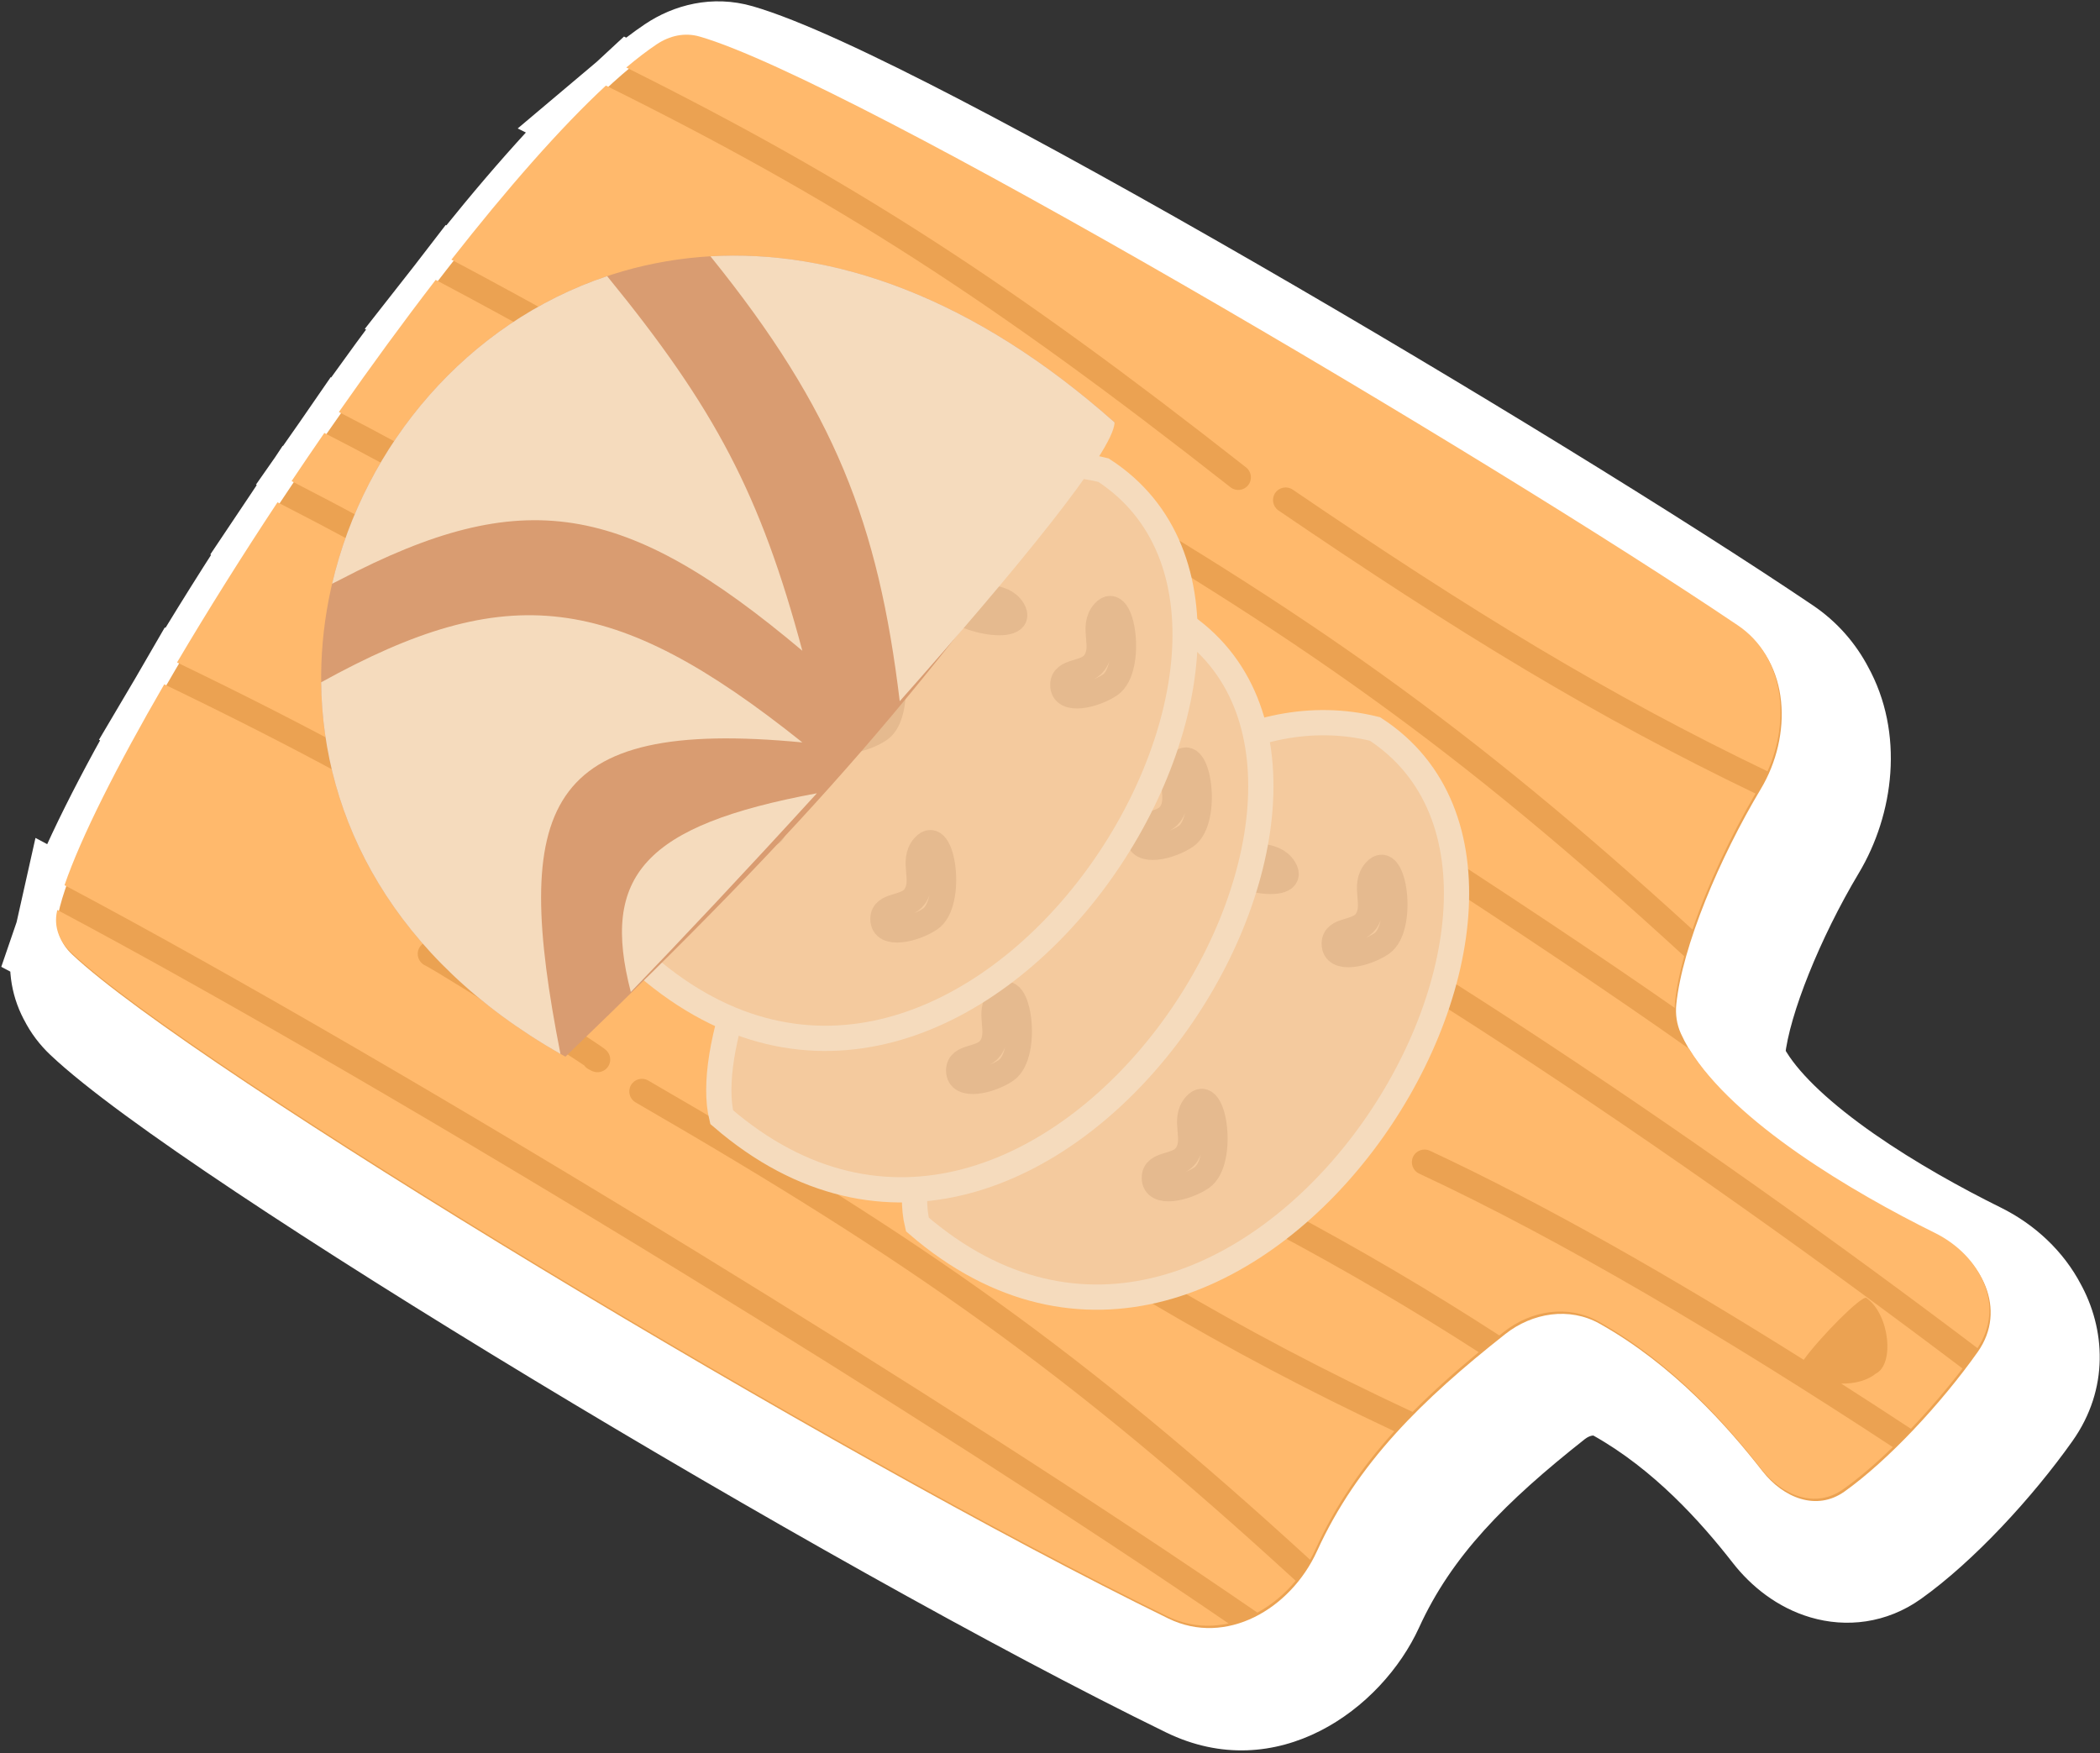 <svg width="787" height="657" viewBox="0 0 787 657" fill="none" xmlns="http://www.w3.org/2000/svg">
<rect x="0" y="0" width="787" height="657" fill="#333333" stroke="none"/>
<mask id="path-1-outside-1_108_7684" maskUnits="userSpaceOnUse" x="-0.169" y="-0.441" width="788" height="657" fill="black">
<rect fill="white" x="-0.169" y="-0.441" width="788" height="657"/>
<path fill-rule="evenodd" clip-rule="evenodd" d="M138.826 170.979C150.793 153.871 163.03 137.13 175.107 121.449L175.919 121.878C177.89 119.321 179.857 116.793 181.817 114.296L181.001 113.864C201.709 87.461 221.737 64.539 238.895 48.633C239.202 48.785 239.509 48.937 239.816 49.09C242.44 46.668 244.997 44.413 247.478 42.336C247.162 42.178 246.847 42.021 246.531 41.863C250.522 38.498 254.32 35.59 257.891 33.191C262.769 29.914 268.411 28.636 274.057 30.266C331.187 46.761 569.889 188.001 663.127 250.936C668.161 254.334 671.93 258.74 674.538 263.75C682.419 277.933 680.664 297.293 671.704 312.26C656.308 337.98 642.285 371.161 640.047 392.921C639.661 396.674 640.201 400.445 641.752 403.884C642.604 405.773 643.594 407.657 644.71 409.533L644.814 409.607C661.948 437.352 706.146 463.376 736.975 478.633C744.609 482.411 750.696 488.259 754.173 494.972C759.061 503.733 759.48 514.092 752.981 523.271C739.369 542.499 719.475 563.884 703.076 575.555C692.625 582.994 680.182 577.993 672.297 567.874C659.566 551.537 639.073 528.201 611.269 512.629C599.964 506.298 586.102 508.518 575.935 516.549C544.821 541.125 520.532 564.734 505.393 597.891C495.432 619.707 471.248 633.656 449.692 623.144C324.706 562.187 83.766 416.779 38.804 374.219C37.187 372.688 35.875 370.957 34.939 369.085C33.068 365.839 32.347 362.116 33.166 358.243C33.211 358.027 33.259 357.809 33.308 357.588L33.906 357.905C34.549 355.157 35.474 352.062 36.658 348.654L36.006 348.308C42.148 330.398 55.644 303.629 73.381 273.027L74.144 273.395C75.712 270.694 77.312 267.963 78.943 265.205L78.176 264.835C89.478 245.71 102.267 225.314 115.828 204.801L116.61 205.202C118.357 202.561 120.117 199.918 121.888 197.276L121.103 196.873C125.142 190.843 129.24 184.815 133.379 178.819L133.724 178.996L134.171 179.225C135.981 176.605 137.798 173.992 139.622 171.387C139.356 171.251 139.091 171.115 138.826 170.979Z"/>
</mask>
<path fill-rule="evenodd" clip-rule="evenodd" d="M138.826 170.979C150.793 153.871 163.03 137.13 175.107 121.449L175.919 121.878C177.89 119.321 179.857 116.793 181.817 114.296L181.001 113.864C201.709 87.461 221.737 64.539 238.895 48.633C239.202 48.785 239.509 48.937 239.816 49.09C242.44 46.668 244.997 44.413 247.478 42.336C247.162 42.178 246.847 42.021 246.531 41.863C250.522 38.498 254.32 35.59 257.891 33.191C262.769 29.914 268.411 28.636 274.057 30.266C331.187 46.761 569.889 188.001 663.127 250.936C668.161 254.334 671.93 258.74 674.538 263.75C682.419 277.933 680.664 297.293 671.704 312.26C656.308 337.98 642.285 371.161 640.047 392.921C639.661 396.674 640.201 400.445 641.752 403.884C642.604 405.773 643.594 407.657 644.71 409.533L644.814 409.607C661.948 437.352 706.146 463.376 736.975 478.633C744.609 482.411 750.696 488.259 754.173 494.972C759.061 503.733 759.48 514.092 752.981 523.271C739.369 542.499 719.475 563.884 703.076 575.555C692.625 582.994 680.182 577.993 672.297 567.874C659.566 551.537 639.073 528.201 611.269 512.629C599.964 506.298 586.102 508.518 575.935 516.549C544.821 541.125 520.532 564.734 505.393 597.891C495.432 619.707 471.248 633.656 449.692 623.144C324.706 562.187 83.766 416.779 38.804 374.219C37.187 372.688 35.875 370.957 34.939 369.085C33.068 365.839 32.347 362.116 33.166 358.243C33.211 358.027 33.259 357.809 33.308 357.588L33.906 357.905C34.549 355.157 35.474 352.062 36.658 348.654L36.006 348.308C42.148 330.398 55.644 303.629 73.381 273.027L74.144 273.395C75.712 270.694 77.312 267.963 78.943 265.205L78.176 264.835C89.478 245.71 102.267 225.314 115.828 204.801L116.61 205.202C118.357 202.561 120.117 199.918 121.888 197.276L121.103 196.873C125.142 190.843 129.24 184.815 133.379 178.819L133.724 178.996L134.171 179.225C135.981 176.605 137.798 173.992 139.622 171.387C139.356 171.251 139.091 171.115 138.826 170.979Z" fill="#F5DBBD"/>
<path d="M175.107 121.449L188.693 95.769L167.038 84.313L152.09 103.722L175.107 121.449ZM138.826 170.979L115.021 154.327L95.929 181.621L125.564 196.827L138.826 170.979ZM175.919 121.878L162.333 147.558L183.977 159.008L198.927 139.616L175.919 121.878ZM181.817 114.296L204.667 132.237L226.126 104.907L195.426 88.629L181.817 114.296ZM181.001 113.864L158.142 95.935L136.709 123.262L167.392 139.531L181.001 113.864ZM238.895 48.633L251.804 22.606L233.846 13.699L219.145 27.327L238.895 48.633ZM239.816 49.09L226.892 75.108L244.81 84.008L259.515 70.442L239.816 49.09ZM247.478 42.336L266.127 64.611L300.119 36.153L260.459 16.345L247.478 42.336ZM246.531 41.863L227.804 19.652L194.017 48.139L233.566 67.861L246.531 41.863ZM257.891 33.191L241.692 9.074L241.692 9.074L257.891 33.191ZM274.057 30.266L265.998 58.177L265.998 58.177L274.057 30.266ZM663.127 250.936L646.873 275.015L646.873 275.015L663.127 250.936ZM674.538 263.75L648.767 277.162L648.95 277.514L649.143 277.861L674.538 263.75ZM671.704 312.26L696.631 327.182L696.631 327.182L671.704 312.26ZM640.047 392.921L611.148 389.948L611.148 389.948L640.047 392.921ZM641.752 403.884L668.235 391.94L668.235 391.94L641.752 403.884ZM644.71 409.533L619.736 424.377L622.898 429.697L627.954 433.267L644.71 409.533ZM644.814 409.607L669.532 394.342L666.415 389.295L661.569 385.874L644.814 409.607ZM736.975 478.633L724.089 504.67L724.089 504.67L736.975 478.633ZM754.173 494.972L728.375 508.333L728.583 508.734L728.803 509.128L754.173 494.972ZM752.981 523.271L729.27 506.484L729.27 506.484L752.981 523.271ZM703.076 575.555L686.23 551.886L686.23 551.886L703.076 575.555ZM672.297 567.874L695.213 550.017L695.213 550.017L672.297 567.874ZM611.269 512.629L625.464 487.282L625.464 487.282L611.269 512.629ZM575.935 516.549L557.927 493.751L557.927 493.751L575.935 516.549ZM505.393 597.891L531.82 609.958L531.82 609.958L505.393 597.891ZM449.692 623.144L436.958 649.255L436.958 649.255L449.692 623.144ZM38.804 374.219L58.775 353.121L58.775 353.12L38.804 374.219ZM34.939 369.085L60.922 356.091L60.538 355.322L60.108 354.577L34.939 369.085ZM33.166 358.243L61.589 364.252L61.589 364.251L33.166 358.243ZM33.308 357.588L46.95 331.938L13.294 314.038L4.959 351.236L33.308 357.588ZM33.906 357.905L20.264 383.555L53.588 401.279L62.192 364.528L33.906 357.905ZM36.658 348.654L64.099 358.192L72.278 334.664L50.274 322.99L36.658 348.654ZM36.006 348.308L8.525 338.884L0.479 362.346L22.39 373.971L36.006 348.308ZM73.381 273.027L86.003 246.861L61.749 235.161L48.246 258.459L73.381 273.027ZM74.144 273.395L61.522 299.562L85.763 311.255L99.271 287.977L74.144 273.395ZM78.943 265.205L103.947 279.998L120.045 252.789L91.575 239.044L78.943 265.205ZM78.176 264.835L53.165 250.055L37.089 277.258L65.545 290.997L78.176 264.835ZM115.828 204.801L129.079 178.947L105.935 167.084L91.593 188.78L115.828 204.801ZM116.61 205.202L103.358 231.055L126.494 242.914L140.839 221.231L116.61 205.202ZM121.888 197.276L146.02 213.452L164.193 186.341L135.158 171.432L121.888 197.276ZM121.103 196.873L96.966 180.705L78.808 207.813L107.833 222.717L121.103 196.873ZM133.379 178.819L146.611 152.956L123.937 141.355L109.47 162.316L133.379 178.819ZM133.724 178.996L146.969 153.139L146.963 153.136L146.956 153.132L133.724 178.996ZM134.171 179.225L120.926 205.081L143.597 216.695L158.075 195.737L134.171 179.225ZM139.622 171.387L163.421 188.048L182.513 160.776L152.907 145.551L139.622 171.387ZM152.09 103.722C139.71 119.797 127.211 136.9 115.021 154.327L162.632 187.631C174.376 170.842 186.349 154.464 198.124 139.175L152.09 103.722ZM189.504 96.199L188.693 95.769L161.521 147.128L162.333 147.558L189.504 96.199ZM158.967 96.355C156.952 98.921 154.933 101.518 152.911 104.14L198.927 139.616C200.847 137.125 202.761 134.665 204.667 132.237L158.967 96.355ZM167.392 139.531L168.208 139.963L195.426 88.629L194.61 88.197L167.392 139.531ZM219.145 27.327C200.359 44.743 179.246 69.027 158.142 95.935L203.861 131.793C224.172 105.896 243.116 84.335 258.646 69.938L219.145 27.327ZM252.74 23.071C252.428 22.916 252.116 22.761 251.804 22.606L225.986 74.659C226.289 74.809 226.59 74.959 226.892 75.108L252.74 23.071ZM228.828 20.06C225.947 22.472 223.039 25.04 220.116 27.737L259.515 70.442C261.841 68.296 264.047 66.353 266.127 64.611L228.828 20.06ZM233.566 67.861C233.876 68.016 234.187 68.171 234.497 68.326L260.459 16.345C260.138 16.185 259.817 16.025 259.496 15.865L233.566 67.861ZM241.692 9.074C237.05 12.193 232.402 15.776 227.804 19.652L265.257 64.074C268.643 61.219 271.59 58.986 274.09 57.307L241.692 9.074ZM282.115 2.354C266.829 -2.059 252.401 1.881 241.692 9.074L274.09 57.307C273.692 57.575 272.729 58.117 271.185 58.415C269.556 58.729 267.726 58.676 265.998 58.177L282.115 2.354ZM679.38 226.856C631.978 194.86 548.349 143.438 469.561 98.017C430.118 75.278 391.61 53.882 359.225 37.07C327.745 20.728 299.612 7.406 282.115 2.354L265.998 58.177C277.067 61.373 300.195 71.892 332.454 88.638C363.807 104.915 401.513 125.855 440.542 148.355C518.698 193.412 601.038 244.077 646.873 275.015L679.38 226.856ZM700.308 250.338C695.577 241.247 688.62 233.093 679.38 226.856L646.873 275.015C647.333 275.326 647.675 275.639 647.949 275.95C648.228 276.266 648.505 276.657 648.767 277.162L700.308 250.338ZM696.631 327.182C709.687 305.373 713.917 274.807 699.932 249.639L649.143 277.861C650.92 281.058 651.642 289.213 646.778 297.338L696.631 327.182ZM668.946 395.894C670.538 380.424 682.013 351.602 696.631 327.182L646.778 297.338C630.603 324.358 614.033 361.898 611.148 389.948L668.946 395.894ZM668.235 391.94C668.943 393.508 669.046 394.928 668.946 395.894L611.148 389.948C610.276 398.421 611.46 407.381 615.27 415.828L668.235 391.94ZM669.683 394.69C669.071 393.661 668.598 392.743 668.235 391.94L615.27 415.828C616.611 418.802 618.117 421.653 619.736 424.377L669.683 394.69ZM661.569 385.874L661.465 385.8L627.954 433.267L628.058 433.34L661.569 385.874ZM749.861 452.595C735.241 445.36 717.847 435.757 702.372 424.97C686.309 413.773 674.928 403.08 669.532 394.342L620.095 424.872C631.833 443.878 651.119 460.07 669.146 472.636C687.761 485.611 707.881 496.649 724.089 504.67L749.861 452.595ZM779.97 481.611C773.375 468.878 762.48 458.84 749.861 452.595L724.089 504.67C726.738 505.981 728.017 507.641 728.375 508.333L779.97 481.611ZM776.692 540.058C790.521 520.524 789.116 497.972 779.542 480.815L728.803 509.128C729.056 509.582 728.782 509.321 728.801 508.384C728.81 507.924 728.892 507.454 729.031 507.036C729.17 506.618 729.306 506.434 729.27 506.484L776.692 540.058ZM719.922 599.224C739.74 585.119 761.822 561.061 776.692 540.058L729.27 506.484C716.915 523.936 699.209 542.648 686.23 551.886L719.922 599.224ZM649.381 585.731C656.219 594.506 666.107 602.526 678.545 606.175C691.828 610.073 706.894 608.496 719.922 599.224L686.23 551.886C687.19 551.203 688.702 550.483 690.604 550.194C692.444 549.914 693.951 550.143 694.903 550.422C696.536 550.901 696.26 551.361 695.213 550.017L649.381 585.731ZM597.073 537.977C619.805 550.707 637.439 570.406 649.382 585.732L695.213 550.017C681.694 532.669 658.341 505.694 625.464 487.282L597.073 537.977ZM593.942 539.346C595.071 538.454 596.144 538.11 596.772 538.032C597.289 537.967 597.266 538.085 597.073 537.977L625.464 487.282C602.127 474.212 575.618 479.778 557.927 493.751L593.942 539.346ZM531.82 609.958C544.06 583.15 563.963 563.026 593.942 539.346L557.927 493.751C525.679 519.223 497.004 546.318 478.965 585.825L531.82 609.958ZM436.958 649.255C478.458 669.495 517.787 640.691 531.82 609.958L478.966 585.825C476.578 591.053 472.645 594.816 469.092 596.56C465.961 598.097 464.019 597.808 462.427 597.032L436.958 649.255ZM18.832 395.317C32.135 407.909 57.649 426.253 88.286 446.671C119.605 467.544 158.223 491.849 199.201 516.64C281.008 566.13 373.334 618.226 436.958 649.255L462.427 597.032C401.064 567.105 310.427 516.019 229.277 466.926C188.777 442.425 150.917 418.588 120.509 398.322C89.418 377.601 67.954 361.809 58.775 353.121L18.832 395.317ZM8.955 382.08C11.542 387.253 14.982 391.673 18.833 395.318L58.775 353.12C59.391 353.703 60.208 354.662 60.922 356.091L8.955 382.08ZM4.742 352.234C2.338 363.604 4.58 374.592 9.769 383.593L60.108 354.577C61.555 357.086 62.355 360.627 61.589 364.252L4.742 352.234ZM4.959 351.236C4.885 351.568 4.813 351.9 4.742 352.234L61.589 364.251C61.61 364.153 61.633 364.049 61.657 363.939L4.959 351.236ZM47.547 332.256L46.95 331.938L19.666 383.237L20.264 383.555L47.547 332.256ZM9.217 339.115C7.798 343.198 6.552 347.295 5.619 351.283L62.192 364.528C62.546 363.019 63.149 360.926 64.099 358.192L9.217 339.115ZM22.39 373.971L23.042 374.317L50.274 322.99L49.622 322.644L22.39 373.971ZM48.246 258.459C30.357 289.324 15.64 318.138 8.525 338.884L63.487 357.732C68.657 342.657 80.931 317.935 98.516 287.595L48.246 258.459ZM86.766 247.229L86.003 246.861L60.759 299.194L61.522 299.562L86.766 247.229ZM53.94 250.413C52.268 253.238 50.627 256.039 49.017 258.813L99.271 287.977C100.797 285.348 102.356 282.687 103.947 279.998L53.94 250.413ZM65.545 290.997L66.312 291.367L91.575 239.044L90.808 238.673L65.545 290.997ZM91.593 188.78C77.789 209.66 64.739 230.471 53.165 250.055L103.187 279.615C114.218 260.949 126.745 240.968 140.063 220.822L91.593 188.78ZM129.862 179.348L129.079 178.947L102.576 230.654L103.358 231.055L129.862 179.348ZM97.757 181.1C95.953 183.79 94.16 186.482 92.381 189.172L140.839 221.231C142.554 218.639 144.281 216.045 146.02 213.452L97.757 181.1ZM107.833 222.717L108.618 223.12L135.158 171.432L134.373 171.029L107.833 222.717ZM109.47 162.316C105.253 168.424 101.079 174.564 96.966 180.705L145.24 213.04C149.205 207.121 153.227 201.206 157.288 195.322L109.47 162.316ZM146.956 153.132L146.611 152.956L120.146 204.682L120.491 204.859L146.956 153.132ZM147.417 153.369L146.969 153.139L120.478 204.852L120.926 205.081L147.417 153.369ZM115.822 154.727C113.964 157.381 112.112 160.044 110.268 162.713L158.075 195.737C159.85 193.167 161.633 190.603 163.421 188.048L115.822 154.727ZM125.564 196.827C125.821 196.959 126.078 197.091 126.336 197.223L152.907 145.551C152.635 145.411 152.362 145.271 152.089 145.131L125.564 196.827Z" fill="white" mask="url(#path-1-outside-1_108_7684)"/>
<path d="M659.876 295.703C644.479 321.422 630.457 354.604 628.219 376.363C627.833 380.117 628.373 383.887 629.924 387.326C643.53 417.494 692.355 446.487 725.617 462.949C742.998 471.55 752.358 490.885 741.153 506.714C727.54 525.941 707.646 547.326 691.248 558.997C680.796 566.436 668.354 561.436 660.469 551.317C647.738 534.98 627.245 511.643 599.44 496.072C588.136 489.741 574.273 491.96 564.106 499.991C532.993 524.567 508.704 548.176 493.564 581.334C483.603 603.15 459.42 617.099 437.864 606.586C312.877 545.63 71.938 400.222 26.976 357.661C22.738 353.65 20.6 348.267 21.807 342.559C33.934 285.195 179.775 62.348 246.533 17.506C251.41 14.23 257.053 12.952 262.698 14.582C319.829 31.077 558.531 172.317 651.768 235.252C670.966 248.21 671.773 275.83 659.876 295.703Z" fill="#EBA252"/>
<path fill-rule="evenodd" clip-rule="evenodd" d="M163.276 104.89C151.199 120.572 138.963 137.312 126.996 154.421C241.913 213.385 387.901 317.008 485.912 393.988C487.967 395.602 488.324 398.576 486.71 400.631C485.097 402.685 482.122 403.043 480.068 401.429C381.814 324.259 235.745 220.662 121.548 162.261C117.41 168.256 113.312 174.284 109.273 180.314C185.637 219.497 242.403 256.922 325.056 321.839C327.111 323.453 327.469 326.427 325.855 328.482C324.241 330.537 321.267 330.894 319.212 329.28C236.713 264.484 180.313 227.33 103.997 188.242C90.436 208.756 77.647 229.152 66.345 248.277C164.155 295.479 225.292 333.793 321.509 409.364C323.564 410.978 323.921 413.952 322.307 416.007C320.693 418.062 317.719 418.419 315.664 416.805C219.786 341.501 159.157 303.531 61.55 256.469C43.813 287.071 30.317 313.84 24.175 331.75C86.786 364.951 174.04 415.804 260.317 468.694C337.249 515.856 413.608 564.763 471.217 604.369C476.582 601.453 481.481 597.364 485.569 592.442C400.131 514.147 341.603 472.934 238.192 413.147C235.93 411.839 235.156 408.945 236.464 406.683C237.772 404.421 240.666 403.647 242.928 404.955C346.516 464.845 405.536 506.363 490.992 584.578C491.748 583.241 492.449 581.867 493.092 580.46C500.695 563.808 510.606 549.564 522.531 536.396C458.043 506.164 405.257 474.273 333.665 425.515C331.505 424.044 330.947 421.101 332.418 418.941C333.888 416.781 336.831 416.223 338.991 417.694C411.225 466.889 464.078 498.75 529.387 529.156C536.964 521.489 545.242 514.118 554.158 506.759C503.487 474.121 453.584 448.059 385.189 416.19C382.82 415.086 381.795 412.272 382.899 409.903C384.002 407.535 386.817 406.51 389.185 407.613C459.137 440.207 509.949 466.821 561.897 500.494C562.473 500.036 563.052 499.577 563.634 499.118C573.801 491.087 587.663 488.867 598.967 495.198C626.772 510.77 647.265 534.106 659.996 550.443C667.881 560.562 680.323 565.563 690.775 558.124C696.665 553.932 703.006 548.487 709.345 542.338C647.214 501.543 584.935 464.579 531.852 439.845C529.483 438.742 528.458 435.927 529.562 433.559C530.665 431.19 533.48 430.165 535.848 431.268C578.364 451.078 626.633 478.608 675.968 509.629C682.191 501.005 697.598 485.503 699.438 486.417C708.179 492.599 710.082 511.255 702.986 514.804C699.87 517.296 695.428 518.618 690.026 518.543C698.72 524.102 707.433 529.755 716.139 535.481C722.98 528.311 729.625 520.541 735.489 512.882C631.672 434.369 494.823 340.96 392.285 293.182C389.917 292.079 388.892 289.264 389.995 286.896C391.099 284.527 393.913 283.502 396.282 284.605C499.662 332.775 637.065 426.59 741.086 505.251C751.653 489.535 742.31 470.571 725.144 462.075C694.314 446.818 650.114 420.793 632.981 393.047C574.07 351.454 487.96 295.974 400.851 242.573C313.624 189.1 225.657 137.873 163.276 104.89ZM460.422 608.439C403.756 569.698 329.93 522.468 255.372 476.761C169.847 424.332 83.61 374.061 21.477 341.03C21.428 341.251 21.38 341.469 21.334 341.685C20.128 347.394 22.265 352.777 26.503 356.788C71.465 399.348 312.404 544.756 437.391 605.713C444.988 609.417 452.91 610.084 460.422 608.439ZM169.171 97.305C231.816 130.501 319.297 181.479 405.797 234.506C487.701 284.716 568.956 336.904 627.626 377.74C627.628 376.991 627.669 376.24 627.746 375.49C628.276 370.34 629.465 364.551 631.177 358.372C545.67 280.001 487.135 238.777 383.673 178.96C381.411 177.652 380.637 174.758 381.945 172.496C383.253 170.234 386.147 169.46 388.409 170.768C491.106 230.143 549.999 271.461 634.275 348.382C639.965 331.681 648.609 313.283 657.883 297.4C597.893 268.559 546.954 237.509 479.144 191.326C476.985 189.856 476.426 186.913 477.897 184.753C479.368 182.593 482.311 182.035 484.471 183.506C552.055 229.534 602.673 260.388 662.401 289.073C670.989 269.922 668.699 246.126 651.295 234.378C558.058 171.443 319.356 30.203 262.225 13.708C256.58 12.078 250.937 13.357 246.06 16.633C242.489 19.032 238.691 21.94 234.7 25.305C319.673 67.68 378.492 105.67 466.988 175.176C469.043 176.79 469.401 179.764 467.787 181.819C466.173 183.874 463.199 184.231 461.144 182.617C371.996 112.599 313.323 74.858 227.065 32.074C209.907 47.98 189.878 70.903 169.171 97.305ZM302.518 121.206C303.684 118.868 306.524 117.917 308.863 119.082C312.699 120.994 331.033 132.425 346.699 142.38C354.616 147.412 361.997 152.16 366.743 155.287C369.073 156.823 370.884 158.044 371.782 158.71C371.973 158.851 372.306 159.101 372.597 159.373C372.68 159.45 372.829 159.594 372.994 159.784L373.002 159.794C373.097 159.903 373.554 160.429 373.857 161.231C374.016 161.652 374.339 162.674 374.048 163.959C373.695 165.52 372.643 166.613 371.514 167.167C370.591 167.621 369.766 167.653 369.423 167.653C369.017 167.654 368.694 167.602 368.515 167.568C367.953 167.461 367.503 167.264 367.408 167.223L367.397 167.218C367.22 167.142 367.053 167.061 366.919 166.993C366.644 166.855 366.319 166.681 365.965 166.484C365.331 166.133 364.81 165.658 364.415 165.106C363.652 164.59 362.688 163.947 361.536 163.188C356.856 160.103 349.527 155.388 341.624 150.366C325.65 140.215 307.908 129.178 304.643 127.551C302.304 126.385 301.353 123.545 302.518 121.206ZM163.383 353.269C161.045 352.103 158.204 353.054 157.039 355.393C155.873 357.732 156.824 360.572 159.163 361.738C162.429 363.365 180.171 374.402 196.145 384.553C204.047 389.575 211.377 394.29 216.056 397.374C217.208 398.134 218.173 398.777 218.935 399.292C219.331 399.844 219.852 400.319 220.485 400.671C220.84 400.867 221.164 401.042 221.439 401.18C221.574 401.248 221.741 401.329 221.918 401.405L221.929 401.41C222.023 401.451 222.474 401.647 223.035 401.755C223.214 401.789 223.537 401.841 223.943 401.84C224.286 401.84 225.111 401.807 226.035 401.354C227.163 400.8 228.215 399.706 228.568 398.146C228.859 396.861 228.537 395.838 228.378 395.417C228.074 394.616 227.618 394.09 227.522 393.981L227.514 393.971C227.35 393.78 227.2 393.637 227.117 393.56C226.826 393.287 226.494 393.038 226.303 392.897C225.404 392.23 223.594 391.01 221.263 389.474C216.518 386.346 209.137 381.598 201.22 376.567C185.554 366.611 167.219 355.18 163.383 353.269Z" fill="#FFB96C"/>
<path d="M515.291 273.202C609.912 334.706 465.615 564.163 343.79 458.897C331.96 410.405 419.487 249.548 515.291 273.202Z" fill="#F4CA9E" stroke="#F5DBBD" stroke-width="9.462" stroke-linecap="round"/>
<path d="M511.85 345.358C516.286 339.286 510.447 332.092 515.398 326.433C522.421 318.408 526.558 347.605 517.764 353.637C512.05 357.556 499.956 360.565 500.022 353.637C500.076 347.999 508.524 349.91 511.85 345.358Z" stroke="#E5BA8F" stroke-width="9.462" stroke-linecap="round"/>
<path d="M425.508 362.119C429.944 356.048 424.105 348.854 429.056 343.195C436.079 335.17 440.216 364.367 431.422 370.399C425.708 374.318 413.614 377.327 413.68 370.399C413.734 364.761 422.182 366.672 425.508 362.119Z" stroke="#E5BA8F" stroke-width="9.462" stroke-linecap="round"/>
<path d="M389.082 406.784C391.39 403.625 388.351 399.882 390.928 396.937C394.582 392.761 396.735 407.954 392.159 411.092C389.186 413.131 382.893 414.697 382.927 411.092C382.955 408.159 387.351 409.153 389.082 406.784Z" stroke="#E5BA8F" stroke-width="4.923" stroke-linecap="round"/>
<path d="M444.432 433.085C448.868 427.013 443.029 419.819 447.98 414.16C455.003 406.135 459.14 435.332 450.346 441.364C444.632 445.283 432.539 448.292 432.605 441.364C432.658 435.726 441.106 437.637 444.432 433.085Z" stroke="#E5BA8F" stroke-width="9.462" stroke-linecap="round"/>
<path d="M464.236 316.544C468.741 322.564 477.331 319.089 481.29 325.482C486.905 334.548 457.777 329.948 454.587 319.772C452.515 313.161 453.181 300.716 459.786 302.809C465.161 304.513 460.858 312.03 464.236 316.544Z" stroke="#E5BA8F" stroke-width="9.462" stroke-linecap="round"/>
<path d="M441.96 232.988C536.581 294.492 392.283 523.949 270.458 418.683C258.629 370.191 346.155 209.334 441.96 232.988Z" fill="#F4CA9E" stroke="#F5DBBD" stroke-width="9.462" stroke-linecap="round"/>
<path d="M438.518 305.144C442.954 299.072 437.115 291.878 442.067 286.219C449.089 278.194 453.226 307.391 444.432 313.423C438.719 317.342 426.625 320.351 426.691 313.423C426.744 307.785 435.192 309.696 438.518 305.144Z" stroke="#E5BA8F" stroke-width="9.462" stroke-linecap="round"/>
<path d="M352.177 321.905C356.612 315.834 350.773 308.64 355.725 302.981C362.747 294.956 366.884 324.153 358.09 330.185C352.377 334.104 340.283 337.113 340.349 330.185C340.403 324.547 348.85 326.458 352.177 321.905Z" stroke="#E5BA8F" stroke-width="9.462" stroke-linecap="round"/>
<path d="M315.75 366.57C318.058 363.411 315.02 359.668 317.596 356.723C321.25 352.548 323.403 367.74 318.827 370.878C315.854 372.918 309.561 374.483 309.596 370.878C309.624 367.945 314.019 368.939 315.75 366.57Z" stroke="#E5BA8F" stroke-width="4.923" stroke-linecap="round"/>
<path d="M371.101 392.871C375.536 386.799 369.697 379.605 374.649 373.946C381.671 365.921 385.808 395.118 377.014 401.15C371.301 405.069 359.207 408.078 359.273 401.15C359.327 395.512 367.775 397.423 371.101 392.871Z" stroke="#E5BA8F" stroke-width="9.462" stroke-linecap="round"/>
<path d="M390.905 276.33C395.41 282.35 403.999 278.876 407.958 285.268C413.574 294.334 384.446 289.734 381.256 279.558C379.183 272.947 379.85 260.502 386.454 262.596C391.829 264.299 387.526 271.816 390.905 276.33Z" stroke="#E5BA8F" stroke-width="9.462" stroke-linecap="round"/>
<path d="M413.574 176.215C508.195 237.719 363.898 467.176 242.073 361.909C230.243 313.417 317.77 152.561 413.574 176.215Z" fill="#F4CA9E" stroke="#F5DBBD" stroke-width="9.462" stroke-linecap="round"/>
<path d="M410.133 248.37C414.569 242.299 408.73 235.105 413.681 229.446C420.704 221.421 424.841 250.618 416.047 256.65C410.333 260.569 398.239 263.578 398.305 256.65C398.359 251.012 406.807 252.923 410.133 248.37Z" stroke="#E5BA8F" stroke-width="9.462" stroke-linecap="round"/>
<path d="M323.791 265.132C328.227 259.061 322.388 251.866 327.339 246.208C334.362 238.183 338.499 267.38 329.705 273.411C323.991 277.33 311.897 280.339 311.963 273.411C312.017 267.773 320.465 269.685 323.791 265.132Z" stroke="#E5BA8F" stroke-width="9.462" stroke-linecap="round"/>
<path d="M287.365 309.797C289.673 306.638 286.634 302.894 289.211 299.95C292.865 295.774 295.018 310.966 290.442 314.105C287.469 316.144 281.176 317.71 281.21 314.105C281.238 311.171 285.634 312.166 287.365 309.797Z" stroke="#E5BA8F" stroke-width="4.923" stroke-linecap="round"/>
<path d="M342.715 336.097C347.151 330.026 341.312 322.832 346.263 317.173C353.286 309.148 357.423 338.345 348.629 344.377C342.915 348.296 330.822 351.305 330.888 344.377C330.941 338.739 339.389 340.65 342.715 336.097Z" stroke="#E5BA8F" stroke-width="9.462" stroke-linecap="round"/>
<path d="M362.519 219.557C367.024 225.577 375.614 222.102 379.573 228.495C385.188 237.56 356.06 232.96 352.87 222.785C350.798 216.174 351.464 203.729 358.069 205.822C363.444 207.526 359.141 215.043 362.519 219.557Z" stroke="#E5BA8F" stroke-width="9.462" stroke-linecap="round"/>
<path d="M417.694 158.293C346.978 258.459 304.407 307.099 211.892 396.029C-2.187 276.567 197.7 -36.865 417.694 158.293Z" fill="#D99C71"/>
<path fill-rule="evenodd" clip-rule="evenodd" d="M227.533 103.489C175.012 121.058 136.636 166.653 124.455 218.78C125.475 218.252 126.538 217.715 127.646 217.168C196.01 181.491 233.893 187.688 300.691 243.889C285.004 185.344 268.008 153.049 227.533 103.489ZM120.355 255.714C120.899 306.809 147.39 359.304 210.038 394.988C191.809 302.26 203.034 268.909 300.691 278.243C229.752 221.569 189.985 217.216 120.355 255.714ZM306.137 297.302C279.874 326.105 254.341 353.233 236.408 371.777C225.134 328.442 241.198 309.352 306.137 297.302ZM337.186 262.803C380.2 214.312 417.686 168.762 417.686 158.293C364.118 110.773 311.743 93.407 266.245 96.053C312.856 153.759 329.162 196.192 337.186 262.803Z" fill="#F5DBBD"/>
</svg>
